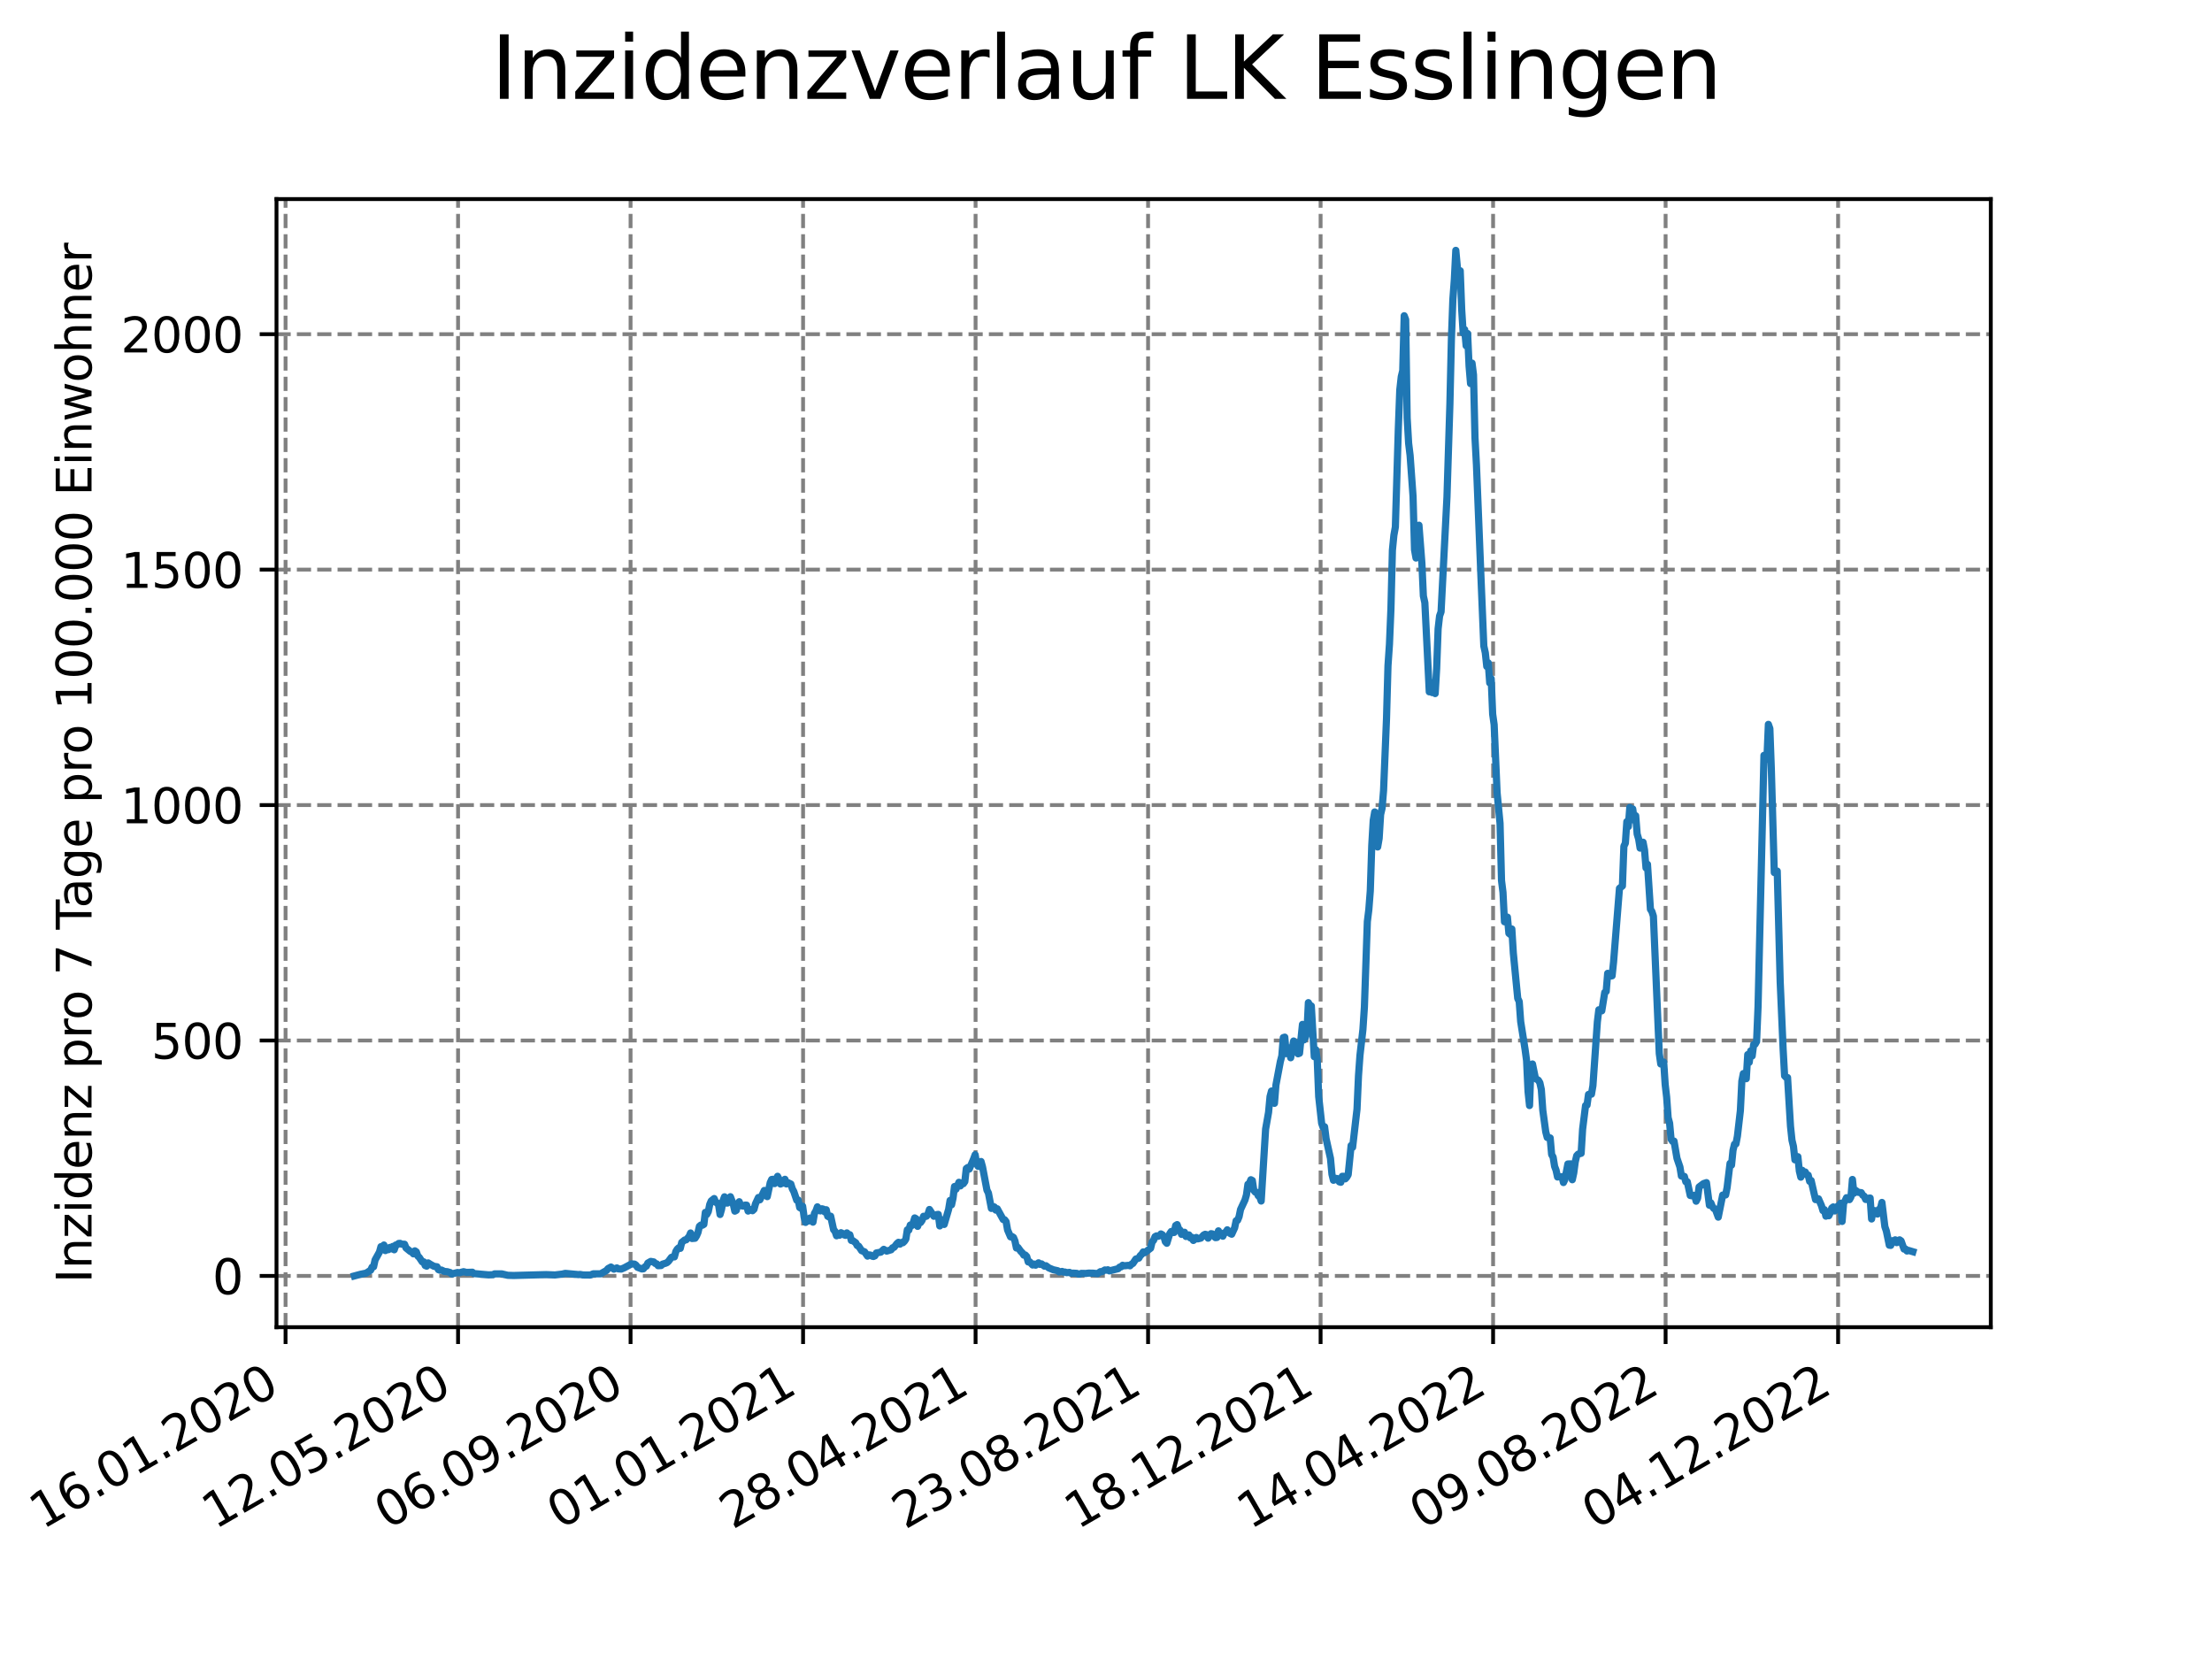 <?xml version="1.0" encoding="utf-8" standalone="no"?>
<!DOCTYPE svg PUBLIC "-//W3C//DTD SVG 1.1//EN"
  "http://www.w3.org/Graphics/SVG/1.1/DTD/svg11.dtd">
<svg xmlns:xlink="http://www.w3.org/1999/xlink" width="460.8pt" height="345.6pt" viewBox="0 0 460.8 345.6" xmlns="http://www.w3.org/2000/svg" version="1.1">
 <defs>
  <style type="text/css">*{stroke-linejoin: round; stroke-linecap: butt}</style>
 </defs>
 <g id="figure_1">
  <g id="patch_1">
   <path d="M 0 345.6 
L 460.8 345.6 
L 460.8 0 
L 0 0 
z
" style="fill: #ffffff"/>
  </g>
  <g id="axes_1">
   <g id="patch_2">
    <path d="M 57.6 276.48 
L 414.72 276.48 
L 414.72 41.472 
L 57.6 41.472 
z
" style="fill: #ffffff"/>
   </g>
   <g id="matplotlib.axis_1">
    <g id="xtick_1">
     <g id="line2d_1">
      <path d="M 59.486 276.48 
L 59.486 41.472 
" clip-path="url(#pcc6b685ae0)" style="fill: none; stroke-dasharray: 2.96,1.28; stroke-dashoffset: 0; stroke: #808080; stroke-width: 0.8"/>
     </g>
     <g id="line2d_2">
      <defs>
       <path id="maf1b9bfc15" d="M 0 0 
L 0 3.5 
" style="stroke: #000000; stroke-width: 0.8"/>
      </defs>
      <g>
       <use xlink:href="#maf1b9bfc15" x="59.486" y="276.48" style="stroke: #000000; stroke-width: 0.8"/>
      </g>
     </g>
     <g id="text_1">
      <!-- 16.01.2020 -->
      <g transform="translate(8.861 318.689) rotate(-30) scale(0.1 -0.1)">
       <defs>
        <path id="DejaVuSans-31" d="M 794 531 
L 1825 531 
L 1825 4091 
L 703 3866 
L 703 4441 
L 1819 4666 
L 2450 4666 
L 2450 531 
L 3481 531 
L 3481 0 
L 794 0 
L 794 531 
z
" transform="scale(0.016)"/>
        <path id="DejaVuSans-36" d="M 2113 2584 
Q 1688 2584 1439 2293 
Q 1191 2003 1191 1497 
Q 1191 994 1439 701 
Q 1688 409 2113 409 
Q 2538 409 2786 701 
Q 3034 994 3034 1497 
Q 3034 2003 2786 2293 
Q 2538 2584 2113 2584 
z
M 3366 4563 
L 3366 3988 
Q 3128 4100 2886 4159 
Q 2644 4219 2406 4219 
Q 1781 4219 1451 3797 
Q 1122 3375 1075 2522 
Q 1259 2794 1537 2939 
Q 1816 3084 2150 3084 
Q 2853 3084 3261 2657 
Q 3669 2231 3669 1497 
Q 3669 778 3244 343 
Q 2819 -91 2113 -91 
Q 1303 -91 875 529 
Q 447 1150 447 2328 
Q 447 3434 972 4092 
Q 1497 4750 2381 4750 
Q 2619 4750 2861 4703 
Q 3103 4656 3366 4563 
z
" transform="scale(0.016)"/>
        <path id="DejaVuSans-2e" d="M 684 794 
L 1344 794 
L 1344 0 
L 684 0 
L 684 794 
z
" transform="scale(0.016)"/>
        <path id="DejaVuSans-30" d="M 2034 4250 
Q 1547 4250 1301 3770 
Q 1056 3291 1056 2328 
Q 1056 1369 1301 889 
Q 1547 409 2034 409 
Q 2525 409 2770 889 
Q 3016 1369 3016 2328 
Q 3016 3291 2770 3770 
Q 2525 4250 2034 4250 
z
M 2034 4750 
Q 2819 4750 3233 4129 
Q 3647 3509 3647 2328 
Q 3647 1150 3233 529 
Q 2819 -91 2034 -91 
Q 1250 -91 836 529 
Q 422 1150 422 2328 
Q 422 3509 836 4129 
Q 1250 4750 2034 4750 
z
" transform="scale(0.016)"/>
        <path id="DejaVuSans-32" d="M 1228 531 
L 3431 531 
L 3431 0 
L 469 0 
L 469 531 
Q 828 903 1448 1529 
Q 2069 2156 2228 2338 
Q 2531 2678 2651 2914 
Q 2772 3150 2772 3378 
Q 2772 3750 2511 3984 
Q 2250 4219 1831 4219 
Q 1534 4219 1204 4116 
Q 875 4013 500 3803 
L 500 4441 
Q 881 4594 1212 4672 
Q 1544 4750 1819 4750 
Q 2544 4750 2975 4387 
Q 3406 4025 3406 3419 
Q 3406 3131 3298 2873 
Q 3191 2616 2906 2266 
Q 2828 2175 2409 1742 
Q 1991 1309 1228 531 
z
" transform="scale(0.016)"/>
       </defs>
       <use xlink:href="#DejaVuSans-31"/>
       <use xlink:href="#DejaVuSans-36" x="63.623"/>
       <use xlink:href="#DejaVuSans-2e" x="127.246"/>
       <use xlink:href="#DejaVuSans-30" x="159.033"/>
       <use xlink:href="#DejaVuSans-31" x="222.656"/>
       <use xlink:href="#DejaVuSans-2e" x="286.279"/>
       <use xlink:href="#DejaVuSans-32" x="318.066"/>
       <use xlink:href="#DejaVuSans-30" x="381.689"/>
       <use xlink:href="#DejaVuSans-32" x="445.312"/>
       <use xlink:href="#DejaVuSans-30" x="508.936"/>
      </g>
     </g>
    </g>
    <g id="xtick_2">
     <g id="line2d_3">
      <path d="M 95.423 276.48 
L 95.423 41.472 
" clip-path="url(#pcc6b685ae0)" style="fill: none; stroke-dasharray: 2.96,1.28; stroke-dashoffset: 0; stroke: #808080; stroke-width: 0.8"/>
     </g>
     <g id="line2d_4">
      <g>
       <use xlink:href="#maf1b9bfc15" x="95.423" y="276.48" style="stroke: #000000; stroke-width: 0.8"/>
      </g>
     </g>
     <g id="text_2">
      <!-- 12.05.2020 -->
      <g transform="translate(44.797 318.689) rotate(-30) scale(0.1 -0.1)">
       <defs>
        <path id="DejaVuSans-35" d="M 691 4666 
L 3169 4666 
L 3169 4134 
L 1269 4134 
L 1269 2991 
Q 1406 3038 1543 3061 
Q 1681 3084 1819 3084 
Q 2600 3084 3056 2656 
Q 3513 2228 3513 1497 
Q 3513 744 3044 326 
Q 2575 -91 1722 -91 
Q 1428 -91 1123 -41 
Q 819 9 494 109 
L 494 744 
Q 775 591 1075 516 
Q 1375 441 1709 441 
Q 2250 441 2565 725 
Q 2881 1009 2881 1497 
Q 2881 1984 2565 2268 
Q 2250 2553 1709 2553 
Q 1456 2553 1204 2497 
Q 953 2441 691 2322 
L 691 4666 
z
" transform="scale(0.016)"/>
       </defs>
       <use xlink:href="#DejaVuSans-31"/>
       <use xlink:href="#DejaVuSans-32" x="63.623"/>
       <use xlink:href="#DejaVuSans-2e" x="127.246"/>
       <use xlink:href="#DejaVuSans-30" x="159.033"/>
       <use xlink:href="#DejaVuSans-35" x="222.656"/>
       <use xlink:href="#DejaVuSans-2e" x="286.279"/>
       <use xlink:href="#DejaVuSans-32" x="318.066"/>
       <use xlink:href="#DejaVuSans-30" x="381.689"/>
       <use xlink:href="#DejaVuSans-32" x="445.312"/>
       <use xlink:href="#DejaVuSans-30" x="508.936"/>
      </g>
     </g>
    </g>
    <g id="xtick_3">
     <g id="line2d_5">
      <path d="M 131.359 276.48 
L 131.359 41.472 
" clip-path="url(#pcc6b685ae0)" style="fill: none; stroke-dasharray: 2.96,1.28; stroke-dashoffset: 0; stroke: #808080; stroke-width: 0.8"/>
     </g>
     <g id="line2d_6">
      <g>
       <use xlink:href="#maf1b9bfc15" x="131.359" y="276.48" style="stroke: #000000; stroke-width: 0.8"/>
      </g>
     </g>
     <g id="text_3">
      <!-- 06.09.2020 -->
      <g transform="translate(80.734 318.689) rotate(-30) scale(0.1 -0.1)">
       <defs>
        <path id="DejaVuSans-39" d="M 703 97 
L 703 672 
Q 941 559 1184 500 
Q 1428 441 1663 441 
Q 2288 441 2617 861 
Q 2947 1281 2994 2138 
Q 2813 1869 2534 1725 
Q 2256 1581 1919 1581 
Q 1219 1581 811 2004 
Q 403 2428 403 3163 
Q 403 3881 828 4315 
Q 1253 4750 1959 4750 
Q 2769 4750 3195 4129 
Q 3622 3509 3622 2328 
Q 3622 1225 3098 567 
Q 2575 -91 1691 -91 
Q 1453 -91 1209 -44 
Q 966 3 703 97 
z
M 1959 2075 
Q 2384 2075 2632 2365 
Q 2881 2656 2881 3163 
Q 2881 3666 2632 3958 
Q 2384 4250 1959 4250 
Q 1534 4250 1286 3958 
Q 1038 3666 1038 3163 
Q 1038 2656 1286 2365 
Q 1534 2075 1959 2075 
z
" transform="scale(0.016)"/>
       </defs>
       <use xlink:href="#DejaVuSans-30"/>
       <use xlink:href="#DejaVuSans-36" x="63.623"/>
       <use xlink:href="#DejaVuSans-2e" x="127.246"/>
       <use xlink:href="#DejaVuSans-30" x="159.033"/>
       <use xlink:href="#DejaVuSans-39" x="222.656"/>
       <use xlink:href="#DejaVuSans-2e" x="286.279"/>
       <use xlink:href="#DejaVuSans-32" x="318.066"/>
       <use xlink:href="#DejaVuSans-30" x="381.689"/>
       <use xlink:href="#DejaVuSans-32" x="445.312"/>
       <use xlink:href="#DejaVuSans-30" x="508.936"/>
      </g>
     </g>
    </g>
    <g id="xtick_4">
     <g id="line2d_7">
      <path d="M 167.295 276.48 
L 167.295 41.472 
" clip-path="url(#pcc6b685ae0)" style="fill: none; stroke-dasharray: 2.96,1.28; stroke-dashoffset: 0; stroke: #808080; stroke-width: 0.8"/>
     </g>
     <g id="line2d_8">
      <g>
       <use xlink:href="#maf1b9bfc15" x="167.295" y="276.48" style="stroke: #000000; stroke-width: 0.8"/>
      </g>
     </g>
     <g id="text_4">
      <!-- 01.01.2021 -->
      <g transform="translate(116.67 318.689) rotate(-30) scale(0.1 -0.1)">
       <use xlink:href="#DejaVuSans-30"/>
       <use xlink:href="#DejaVuSans-31" x="63.623"/>
       <use xlink:href="#DejaVuSans-2e" x="127.246"/>
       <use xlink:href="#DejaVuSans-30" x="159.033"/>
       <use xlink:href="#DejaVuSans-31" x="222.656"/>
       <use xlink:href="#DejaVuSans-2e" x="286.279"/>
       <use xlink:href="#DejaVuSans-32" x="318.066"/>
       <use xlink:href="#DejaVuSans-30" x="381.689"/>
       <use xlink:href="#DejaVuSans-32" x="445.312"/>
       <use xlink:href="#DejaVuSans-31" x="508.936"/>
      </g>
     </g>
    </g>
    <g id="xtick_5">
     <g id="line2d_9">
      <path d="M 203.231 276.48 
L 203.231 41.472 
" clip-path="url(#pcc6b685ae0)" style="fill: none; stroke-dasharray: 2.96,1.28; stroke-dashoffset: 0; stroke: #808080; stroke-width: 0.8"/>
     </g>
     <g id="line2d_10">
      <g>
       <use xlink:href="#maf1b9bfc15" x="203.231" y="276.48" style="stroke: #000000; stroke-width: 0.8"/>
      </g>
     </g>
     <g id="text_5">
      <!-- 28.04.2021 -->
      <g transform="translate(152.606 318.689) rotate(-30) scale(0.1 -0.1)">
       <defs>
        <path id="DejaVuSans-38" d="M 2034 2216 
Q 1584 2216 1326 1975 
Q 1069 1734 1069 1313 
Q 1069 891 1326 650 
Q 1584 409 2034 409 
Q 2484 409 2743 651 
Q 3003 894 3003 1313 
Q 3003 1734 2745 1975 
Q 2488 2216 2034 2216 
z
M 1403 2484 
Q 997 2584 770 2862 
Q 544 3141 544 3541 
Q 544 4100 942 4425 
Q 1341 4750 2034 4750 
Q 2731 4750 3128 4425 
Q 3525 4100 3525 3541 
Q 3525 3141 3298 2862 
Q 3072 2584 2669 2484 
Q 3125 2378 3379 2068 
Q 3634 1759 3634 1313 
Q 3634 634 3220 271 
Q 2806 -91 2034 -91 
Q 1263 -91 848 271 
Q 434 634 434 1313 
Q 434 1759 690 2068 
Q 947 2378 1403 2484 
z
M 1172 3481 
Q 1172 3119 1398 2916 
Q 1625 2713 2034 2713 
Q 2441 2713 2670 2916 
Q 2900 3119 2900 3481 
Q 2900 3844 2670 4047 
Q 2441 4250 2034 4250 
Q 1625 4250 1398 4047 
Q 1172 3844 1172 3481 
z
" transform="scale(0.016)"/>
        <path id="DejaVuSans-34" d="M 2419 4116 
L 825 1625 
L 2419 1625 
L 2419 4116 
z
M 2253 4666 
L 3047 4666 
L 3047 1625 
L 3713 1625 
L 3713 1100 
L 3047 1100 
L 3047 0 
L 2419 0 
L 2419 1100 
L 313 1100 
L 313 1709 
L 2253 4666 
z
" transform="scale(0.016)"/>
       </defs>
       <use xlink:href="#DejaVuSans-32"/>
       <use xlink:href="#DejaVuSans-38" x="63.623"/>
       <use xlink:href="#DejaVuSans-2e" x="127.246"/>
       <use xlink:href="#DejaVuSans-30" x="159.033"/>
       <use xlink:href="#DejaVuSans-34" x="222.656"/>
       <use xlink:href="#DejaVuSans-2e" x="286.279"/>
       <use xlink:href="#DejaVuSans-32" x="318.066"/>
       <use xlink:href="#DejaVuSans-30" x="381.689"/>
       <use xlink:href="#DejaVuSans-32" x="445.312"/>
       <use xlink:href="#DejaVuSans-31" x="508.936"/>
      </g>
     </g>
    </g>
    <g id="xtick_6">
     <g id="line2d_11">
      <path d="M 239.167 276.48 
L 239.167 41.472 
" clip-path="url(#pcc6b685ae0)" style="fill: none; stroke-dasharray: 2.96,1.28; stroke-dashoffset: 0; stroke: #808080; stroke-width: 0.8"/>
     </g>
     <g id="line2d_12">
      <g>
       <use xlink:href="#maf1b9bfc15" x="239.167" y="276.48" style="stroke: #000000; stroke-width: 0.8"/>
      </g>
     </g>
     <g id="text_6">
      <!-- 23.08.2021 -->
      <g transform="translate(188.542 318.689) rotate(-30) scale(0.1 -0.1)">
       <defs>
        <path id="DejaVuSans-33" d="M 2597 2516 
Q 3050 2419 3304 2112 
Q 3559 1806 3559 1356 
Q 3559 666 3084 287 
Q 2609 -91 1734 -91 
Q 1441 -91 1130 -33 
Q 819 25 488 141 
L 488 750 
Q 750 597 1062 519 
Q 1375 441 1716 441 
Q 2309 441 2620 675 
Q 2931 909 2931 1356 
Q 2931 1769 2642 2001 
Q 2353 2234 1838 2234 
L 1294 2234 
L 1294 2753 
L 1863 2753 
Q 2328 2753 2575 2939 
Q 2822 3125 2822 3475 
Q 2822 3834 2567 4026 
Q 2313 4219 1838 4219 
Q 1578 4219 1281 4162 
Q 984 4106 628 3988 
L 628 4550 
Q 988 4650 1302 4700 
Q 1616 4750 1894 4750 
Q 2613 4750 3031 4423 
Q 3450 4097 3450 3541 
Q 3450 3153 3228 2886 
Q 3006 2619 2597 2516 
z
" transform="scale(0.016)"/>
       </defs>
       <use xlink:href="#DejaVuSans-32"/>
       <use xlink:href="#DejaVuSans-33" x="63.623"/>
       <use xlink:href="#DejaVuSans-2e" x="127.246"/>
       <use xlink:href="#DejaVuSans-30" x="159.033"/>
       <use xlink:href="#DejaVuSans-38" x="222.656"/>
       <use xlink:href="#DejaVuSans-2e" x="286.279"/>
       <use xlink:href="#DejaVuSans-32" x="318.066"/>
       <use xlink:href="#DejaVuSans-30" x="381.689"/>
       <use xlink:href="#DejaVuSans-32" x="445.312"/>
       <use xlink:href="#DejaVuSans-31" x="508.936"/>
      </g>
     </g>
    </g>
    <g id="xtick_7">
     <g id="line2d_13">
      <path d="M 275.104 276.48 
L 275.104 41.472 
" clip-path="url(#pcc6b685ae0)" style="fill: none; stroke-dasharray: 2.96,1.28; stroke-dashoffset: 0; stroke: #808080; stroke-width: 0.8"/>
     </g>
     <g id="line2d_14">
      <g>
       <use xlink:href="#maf1b9bfc15" x="275.104" y="276.48" style="stroke: #000000; stroke-width: 0.8"/>
      </g>
     </g>
     <g id="text_7">
      <!-- 18.12.2021 -->
      <g transform="translate(224.478 318.689) rotate(-30) scale(0.1 -0.1)">
       <use xlink:href="#DejaVuSans-31"/>
       <use xlink:href="#DejaVuSans-38" x="63.623"/>
       <use xlink:href="#DejaVuSans-2e" x="127.246"/>
       <use xlink:href="#DejaVuSans-31" x="159.033"/>
       <use xlink:href="#DejaVuSans-32" x="222.656"/>
       <use xlink:href="#DejaVuSans-2e" x="286.279"/>
       <use xlink:href="#DejaVuSans-32" x="318.066"/>
       <use xlink:href="#DejaVuSans-30" x="381.689"/>
       <use xlink:href="#DejaVuSans-32" x="445.312"/>
       <use xlink:href="#DejaVuSans-31" x="508.936"/>
      </g>
     </g>
    </g>
    <g id="xtick_8">
     <g id="line2d_15">
      <path d="M 311.04 276.48 
L 311.04 41.472 
" clip-path="url(#pcc6b685ae0)" style="fill: none; stroke-dasharray: 2.96,1.28; stroke-dashoffset: 0; stroke: #808080; stroke-width: 0.8"/>
     </g>
     <g id="line2d_16">
      <g>
       <use xlink:href="#maf1b9bfc15" x="311.04" y="276.48" style="stroke: #000000; stroke-width: 0.8"/>
      </g>
     </g>
     <g id="text_8">
      <!-- 14.04.2022 -->
      <g transform="translate(260.415 318.689) rotate(-30) scale(0.1 -0.1)">
       <use xlink:href="#DejaVuSans-31"/>
       <use xlink:href="#DejaVuSans-34" x="63.623"/>
       <use xlink:href="#DejaVuSans-2e" x="127.246"/>
       <use xlink:href="#DejaVuSans-30" x="159.033"/>
       <use xlink:href="#DejaVuSans-34" x="222.656"/>
       <use xlink:href="#DejaVuSans-2e" x="286.279"/>
       <use xlink:href="#DejaVuSans-32" x="318.066"/>
       <use xlink:href="#DejaVuSans-30" x="381.689"/>
       <use xlink:href="#DejaVuSans-32" x="445.312"/>
       <use xlink:href="#DejaVuSans-32" x="508.936"/>
      </g>
     </g>
    </g>
    <g id="xtick_9">
     <g id="line2d_17">
      <path d="M 346.976 276.48 
L 346.976 41.472 
" clip-path="url(#pcc6b685ae0)" style="fill: none; stroke-dasharray: 2.96,1.28; stroke-dashoffset: 0; stroke: #808080; stroke-width: 0.8"/>
     </g>
     <g id="line2d_18">
      <g>
       <use xlink:href="#maf1b9bfc15" x="346.976" y="276.48" style="stroke: #000000; stroke-width: 0.8"/>
      </g>
     </g>
     <g id="text_9">
      <!-- 09.08.2022 -->
      <g transform="translate(296.351 318.689) rotate(-30) scale(0.1 -0.1)">
       <use xlink:href="#DejaVuSans-30"/>
       <use xlink:href="#DejaVuSans-39" x="63.623"/>
       <use xlink:href="#DejaVuSans-2e" x="127.246"/>
       <use xlink:href="#DejaVuSans-30" x="159.033"/>
       <use xlink:href="#DejaVuSans-38" x="222.656"/>
       <use xlink:href="#DejaVuSans-2e" x="286.279"/>
       <use xlink:href="#DejaVuSans-32" x="318.066"/>
       <use xlink:href="#DejaVuSans-30" x="381.689"/>
       <use xlink:href="#DejaVuSans-32" x="445.312"/>
       <use xlink:href="#DejaVuSans-32" x="508.936"/>
      </g>
     </g>
    </g>
    <g id="xtick_10">
     <g id="line2d_19">
      <path d="M 382.912 276.48 
L 382.912 41.472 
" clip-path="url(#pcc6b685ae0)" style="fill: none; stroke-dasharray: 2.96,1.28; stroke-dashoffset: 0; stroke: #808080; stroke-width: 0.8"/>
     </g>
     <g id="line2d_20">
      <g>
       <use xlink:href="#maf1b9bfc15" x="382.912" y="276.48" style="stroke: #000000; stroke-width: 0.8"/>
      </g>
     </g>
     <g id="text_10">
      <!-- 04.12.2022 -->
      <g transform="translate(332.287 318.689) rotate(-30) scale(0.1 -0.1)">
       <use xlink:href="#DejaVuSans-30"/>
       <use xlink:href="#DejaVuSans-34" x="63.623"/>
       <use xlink:href="#DejaVuSans-2e" x="127.246"/>
       <use xlink:href="#DejaVuSans-31" x="159.033"/>
       <use xlink:href="#DejaVuSans-32" x="222.656"/>
       <use xlink:href="#DejaVuSans-2e" x="286.279"/>
       <use xlink:href="#DejaVuSans-32" x="318.066"/>
       <use xlink:href="#DejaVuSans-30" x="381.689"/>
       <use xlink:href="#DejaVuSans-32" x="445.312"/>
       <use xlink:href="#DejaVuSans-32" x="508.936"/>
      </g>
     </g>
    </g>
   </g>
   <g id="matplotlib.axis_2">
    <g id="ytick_1">
     <g id="line2d_21">
      <path d="M 57.6 265.798 
L 414.72 265.798 
" clip-path="url(#pcc6b685ae0)" style="fill: none; stroke-dasharray: 2.96,1.28; stroke-dashoffset: 0; stroke: #808080; stroke-width: 0.8"/>
     </g>
     <g id="line2d_22">
      <defs>
       <path id="m01649b6d52" d="M 0 0 
L -3.5 0 
" style="stroke: #000000; stroke-width: 0.8"/>
      </defs>
      <g>
       <use xlink:href="#m01649b6d52" x="57.6" y="265.798" style="stroke: #000000; stroke-width: 0.8"/>
      </g>
     </g>
     <g id="text_11">
      <!-- 0 -->
      <g transform="translate(44.237 269.597) scale(0.1 -0.1)">
       <use xlink:href="#DejaVuSans-30"/>
      </g>
     </g>
    </g>
    <g id="ytick_2">
     <g id="line2d_23">
      <path d="M 57.6 216.753 
L 414.72 216.753 
" clip-path="url(#pcc6b685ae0)" style="fill: none; stroke-dasharray: 2.96,1.28; stroke-dashoffset: 0; stroke: #808080; stroke-width: 0.8"/>
     </g>
     <g id="line2d_24">
      <g>
       <use xlink:href="#m01649b6d52" x="57.6" y="216.753" style="stroke: #000000; stroke-width: 0.8"/>
      </g>
     </g>
     <g id="text_12">
      <!-- 500 -->
      <g transform="translate(31.512 220.552) scale(0.1 -0.1)">
       <use xlink:href="#DejaVuSans-35"/>
       <use xlink:href="#DejaVuSans-30" x="63.623"/>
       <use xlink:href="#DejaVuSans-30" x="127.246"/>
      </g>
     </g>
    </g>
    <g id="ytick_3">
     <g id="line2d_25">
      <path d="M 57.6 167.708 
L 414.72 167.708 
" clip-path="url(#pcc6b685ae0)" style="fill: none; stroke-dasharray: 2.96,1.28; stroke-dashoffset: 0; stroke: #808080; stroke-width: 0.8"/>
     </g>
     <g id="line2d_26">
      <g>
       <use xlink:href="#m01649b6d52" x="57.6" y="167.708" style="stroke: #000000; stroke-width: 0.8"/>
      </g>
     </g>
     <g id="text_13">
      <!-- 1000 -->
      <g transform="translate(25.15 171.507) scale(0.1 -0.1)">
       <use xlink:href="#DejaVuSans-31"/>
       <use xlink:href="#DejaVuSans-30" x="63.623"/>
       <use xlink:href="#DejaVuSans-30" x="127.246"/>
       <use xlink:href="#DejaVuSans-30" x="190.869"/>
      </g>
     </g>
    </g>
    <g id="ytick_4">
     <g id="line2d_27">
      <path d="M 57.6 118.663 
L 414.72 118.663 
" clip-path="url(#pcc6b685ae0)" style="fill: none; stroke-dasharray: 2.96,1.28; stroke-dashoffset: 0; stroke: #808080; stroke-width: 0.8"/>
     </g>
     <g id="line2d_28">
      <g>
       <use xlink:href="#m01649b6d52" x="57.6" y="118.663" style="stroke: #000000; stroke-width: 0.8"/>
      </g>
     </g>
     <g id="text_14">
      <!-- 1500 -->
      <g transform="translate(25.15 122.462) scale(0.1 -0.1)">
       <use xlink:href="#DejaVuSans-31"/>
       <use xlink:href="#DejaVuSans-35" x="63.623"/>
       <use xlink:href="#DejaVuSans-30" x="127.246"/>
       <use xlink:href="#DejaVuSans-30" x="190.869"/>
      </g>
     </g>
    </g>
    <g id="ytick_5">
     <g id="line2d_29">
      <path d="M 57.6 69.617 
L 414.72 69.617 
" clip-path="url(#pcc6b685ae0)" style="fill: none; stroke-dasharray: 2.96,1.28; stroke-dashoffset: 0; stroke: #808080; stroke-width: 0.8"/>
     </g>
     <g id="line2d_30">
      <g>
       <use xlink:href="#m01649b6d52" x="57.6" y="69.617" style="stroke: #000000; stroke-width: 0.8"/>
      </g>
     </g>
     <g id="text_15">
      <!-- 2000 -->
      <g transform="translate(25.15 73.417) scale(0.1 -0.1)">
       <use xlink:href="#DejaVuSans-32"/>
       <use xlink:href="#DejaVuSans-30" x="63.623"/>
       <use xlink:href="#DejaVuSans-30" x="127.246"/>
       <use xlink:href="#DejaVuSans-30" x="190.869"/>
      </g>
     </g>
    </g>
    <g id="text_16">
     <!-- Inzidenz pro 7 Tage pro 100.000 Einwohner -->
     <g transform="translate(19.07 267.301) rotate(-90) scale(0.1 -0.1)">
      <defs>
       <path id="DejaVuSans-49" d="M 628 4666 
L 1259 4666 
L 1259 0 
L 628 0 
L 628 4666 
z
" transform="scale(0.016)"/>
       <path id="DejaVuSans-6e" d="M 3513 2113 
L 3513 0 
L 2938 0 
L 2938 2094 
Q 2938 2591 2744 2837 
Q 2550 3084 2163 3084 
Q 1697 3084 1428 2787 
Q 1159 2491 1159 1978 
L 1159 0 
L 581 0 
L 581 3500 
L 1159 3500 
L 1159 2956 
Q 1366 3272 1645 3428 
Q 1925 3584 2291 3584 
Q 2894 3584 3203 3211 
Q 3513 2838 3513 2113 
z
" transform="scale(0.016)"/>
       <path id="DejaVuSans-7a" d="M 353 3500 
L 3084 3500 
L 3084 2975 
L 922 459 
L 3084 459 
L 3084 0 
L 275 0 
L 275 525 
L 2438 3041 
L 353 3041 
L 353 3500 
z
" transform="scale(0.016)"/>
       <path id="DejaVuSans-69" d="M 603 3500 
L 1178 3500 
L 1178 0 
L 603 0 
L 603 3500 
z
M 603 4863 
L 1178 4863 
L 1178 4134 
L 603 4134 
L 603 4863 
z
" transform="scale(0.016)"/>
       <path id="DejaVuSans-64" d="M 2906 2969 
L 2906 4863 
L 3481 4863 
L 3481 0 
L 2906 0 
L 2906 525 
Q 2725 213 2448 61 
Q 2172 -91 1784 -91 
Q 1150 -91 751 415 
Q 353 922 353 1747 
Q 353 2572 751 3078 
Q 1150 3584 1784 3584 
Q 2172 3584 2448 3432 
Q 2725 3281 2906 2969 
z
M 947 1747 
Q 947 1113 1208 752 
Q 1469 391 1925 391 
Q 2381 391 2643 752 
Q 2906 1113 2906 1747 
Q 2906 2381 2643 2742 
Q 2381 3103 1925 3103 
Q 1469 3103 1208 2742 
Q 947 2381 947 1747 
z
" transform="scale(0.016)"/>
       <path id="DejaVuSans-65" d="M 3597 1894 
L 3597 1613 
L 953 1613 
Q 991 1019 1311 708 
Q 1631 397 2203 397 
Q 2534 397 2845 478 
Q 3156 559 3463 722 
L 3463 178 
Q 3153 47 2828 -22 
Q 2503 -91 2169 -91 
Q 1331 -91 842 396 
Q 353 884 353 1716 
Q 353 2575 817 3079 
Q 1281 3584 2069 3584 
Q 2775 3584 3186 3129 
Q 3597 2675 3597 1894 
z
M 3022 2063 
Q 3016 2534 2758 2815 
Q 2500 3097 2075 3097 
Q 1594 3097 1305 2825 
Q 1016 2553 972 2059 
L 3022 2063 
z
" transform="scale(0.016)"/>
       <path id="DejaVuSans-20" transform="scale(0.016)"/>
       <path id="DejaVuSans-70" d="M 1159 525 
L 1159 -1331 
L 581 -1331 
L 581 3500 
L 1159 3500 
L 1159 2969 
Q 1341 3281 1617 3432 
Q 1894 3584 2278 3584 
Q 2916 3584 3314 3078 
Q 3713 2572 3713 1747 
Q 3713 922 3314 415 
Q 2916 -91 2278 -91 
Q 1894 -91 1617 61 
Q 1341 213 1159 525 
z
M 3116 1747 
Q 3116 2381 2855 2742 
Q 2594 3103 2138 3103 
Q 1681 3103 1420 2742 
Q 1159 2381 1159 1747 
Q 1159 1113 1420 752 
Q 1681 391 2138 391 
Q 2594 391 2855 752 
Q 3116 1113 3116 1747 
z
" transform="scale(0.016)"/>
       <path id="DejaVuSans-72" d="M 2631 2963 
Q 2534 3019 2420 3045 
Q 2306 3072 2169 3072 
Q 1681 3072 1420 2755 
Q 1159 2438 1159 1844 
L 1159 0 
L 581 0 
L 581 3500 
L 1159 3500 
L 1159 2956 
Q 1341 3275 1631 3429 
Q 1922 3584 2338 3584 
Q 2397 3584 2469 3576 
Q 2541 3569 2628 3553 
L 2631 2963 
z
" transform="scale(0.016)"/>
       <path id="DejaVuSans-6f" d="M 1959 3097 
Q 1497 3097 1228 2736 
Q 959 2375 959 1747 
Q 959 1119 1226 758 
Q 1494 397 1959 397 
Q 2419 397 2687 759 
Q 2956 1122 2956 1747 
Q 2956 2369 2687 2733 
Q 2419 3097 1959 3097 
z
M 1959 3584 
Q 2709 3584 3137 3096 
Q 3566 2609 3566 1747 
Q 3566 888 3137 398 
Q 2709 -91 1959 -91 
Q 1206 -91 779 398 
Q 353 888 353 1747 
Q 353 2609 779 3096 
Q 1206 3584 1959 3584 
z
" transform="scale(0.016)"/>
       <path id="DejaVuSans-37" d="M 525 4666 
L 3525 4666 
L 3525 4397 
L 1831 0 
L 1172 0 
L 2766 4134 
L 525 4134 
L 525 4666 
z
" transform="scale(0.016)"/>
       <path id="DejaVuSans-54" d="M -19 4666 
L 3928 4666 
L 3928 4134 
L 2272 4134 
L 2272 0 
L 1638 0 
L 1638 4134 
L -19 4134 
L -19 4666 
z
" transform="scale(0.016)"/>
       <path id="DejaVuSans-61" d="M 2194 1759 
Q 1497 1759 1228 1600 
Q 959 1441 959 1056 
Q 959 750 1161 570 
Q 1363 391 1709 391 
Q 2188 391 2477 730 
Q 2766 1069 2766 1631 
L 2766 1759 
L 2194 1759 
z
M 3341 1997 
L 3341 0 
L 2766 0 
L 2766 531 
Q 2569 213 2275 61 
Q 1981 -91 1556 -91 
Q 1019 -91 701 211 
Q 384 513 384 1019 
Q 384 1609 779 1909 
Q 1175 2209 1959 2209 
L 2766 2209 
L 2766 2266 
Q 2766 2663 2505 2880 
Q 2244 3097 1772 3097 
Q 1472 3097 1187 3025 
Q 903 2953 641 2809 
L 641 3341 
Q 956 3463 1253 3523 
Q 1550 3584 1831 3584 
Q 2591 3584 2966 3190 
Q 3341 2797 3341 1997 
z
" transform="scale(0.016)"/>
       <path id="DejaVuSans-67" d="M 2906 1791 
Q 2906 2416 2648 2759 
Q 2391 3103 1925 3103 
Q 1463 3103 1205 2759 
Q 947 2416 947 1791 
Q 947 1169 1205 825 
Q 1463 481 1925 481 
Q 2391 481 2648 825 
Q 2906 1169 2906 1791 
z
M 3481 434 
Q 3481 -459 3084 -895 
Q 2688 -1331 1869 -1331 
Q 1566 -1331 1297 -1286 
Q 1028 -1241 775 -1147 
L 775 -588 
Q 1028 -725 1275 -790 
Q 1522 -856 1778 -856 
Q 2344 -856 2625 -561 
Q 2906 -266 2906 331 
L 2906 616 
Q 2728 306 2450 153 
Q 2172 0 1784 0 
Q 1141 0 747 490 
Q 353 981 353 1791 
Q 353 2603 747 3093 
Q 1141 3584 1784 3584 
Q 2172 3584 2450 3431 
Q 2728 3278 2906 2969 
L 2906 3500 
L 3481 3500 
L 3481 434 
z
" transform="scale(0.016)"/>
       <path id="DejaVuSans-45" d="M 628 4666 
L 3578 4666 
L 3578 4134 
L 1259 4134 
L 1259 2753 
L 3481 2753 
L 3481 2222 
L 1259 2222 
L 1259 531 
L 3634 531 
L 3634 0 
L 628 0 
L 628 4666 
z
" transform="scale(0.016)"/>
       <path id="DejaVuSans-77" d="M 269 3500 
L 844 3500 
L 1563 769 
L 2278 3500 
L 2956 3500 
L 3675 769 
L 4391 3500 
L 4966 3500 
L 4050 0 
L 3372 0 
L 2619 2869 
L 1863 0 
L 1184 0 
L 269 3500 
z
" transform="scale(0.016)"/>
       <path id="DejaVuSans-68" d="M 3513 2113 
L 3513 0 
L 2938 0 
L 2938 2094 
Q 2938 2591 2744 2837 
Q 2550 3084 2163 3084 
Q 1697 3084 1428 2787 
Q 1159 2491 1159 1978 
L 1159 0 
L 581 0 
L 581 4863 
L 1159 4863 
L 1159 2956 
Q 1366 3272 1645 3428 
Q 1925 3584 2291 3584 
Q 2894 3584 3203 3211 
Q 3513 2838 3513 2113 
z
" transform="scale(0.016)"/>
      </defs>
      <use xlink:href="#DejaVuSans-49"/>
      <use xlink:href="#DejaVuSans-6e" x="29.492"/>
      <use xlink:href="#DejaVuSans-7a" x="92.871"/>
      <use xlink:href="#DejaVuSans-69" x="145.361"/>
      <use xlink:href="#DejaVuSans-64" x="173.145"/>
      <use xlink:href="#DejaVuSans-65" x="236.621"/>
      <use xlink:href="#DejaVuSans-6e" x="298.145"/>
      <use xlink:href="#DejaVuSans-7a" x="361.523"/>
      <use xlink:href="#DejaVuSans-20" x="414.014"/>
      <use xlink:href="#DejaVuSans-70" x="445.801"/>
      <use xlink:href="#DejaVuSans-72" x="509.277"/>
      <use xlink:href="#DejaVuSans-6f" x="548.141"/>
      <use xlink:href="#DejaVuSans-20" x="609.322"/>
      <use xlink:href="#DejaVuSans-37" x="641.109"/>
      <use xlink:href="#DejaVuSans-20" x="704.732"/>
      <use xlink:href="#DejaVuSans-54" x="736.52"/>
      <use xlink:href="#DejaVuSans-61" x="781.104"/>
      <use xlink:href="#DejaVuSans-67" x="842.383"/>
      <use xlink:href="#DejaVuSans-65" x="905.859"/>
      <use xlink:href="#DejaVuSans-20" x="967.383"/>
      <use xlink:href="#DejaVuSans-70" x="999.17"/>
      <use xlink:href="#DejaVuSans-72" x="1062.646"/>
      <use xlink:href="#DejaVuSans-6f" x="1101.51"/>
      <use xlink:href="#DejaVuSans-20" x="1162.691"/>
      <use xlink:href="#DejaVuSans-31" x="1194.479"/>
      <use xlink:href="#DejaVuSans-30" x="1258.102"/>
      <use xlink:href="#DejaVuSans-30" x="1321.725"/>
      <use xlink:href="#DejaVuSans-2e" x="1385.348"/>
      <use xlink:href="#DejaVuSans-30" x="1417.135"/>
      <use xlink:href="#DejaVuSans-30" x="1480.758"/>
      <use xlink:href="#DejaVuSans-30" x="1544.381"/>
      <use xlink:href="#DejaVuSans-20" x="1608.004"/>
      <use xlink:href="#DejaVuSans-45" x="1639.791"/>
      <use xlink:href="#DejaVuSans-69" x="1702.975"/>
      <use xlink:href="#DejaVuSans-6e" x="1730.758"/>
      <use xlink:href="#DejaVuSans-77" x="1794.137"/>
      <use xlink:href="#DejaVuSans-6f" x="1875.924"/>
      <use xlink:href="#DejaVuSans-68" x="1937.105"/>
      <use xlink:href="#DejaVuSans-6e" x="2000.484"/>
      <use xlink:href="#DejaVuSans-65" x="2063.863"/>
      <use xlink:href="#DejaVuSans-72" x="2125.387"/>
     </g>
    </g>
   </g>
   <g id="line2d_31">
    <path d="M 73.833 265.798 
L 75.061 265.468 
L 76.29 265.211 
L 77.211 264.606 
L 77.518 263.964 
L 77.826 263.891 
L 78.133 262.479 
L 79.054 260.811 
L 79.361 259.693 
L 79.669 260.188 
L 79.976 259.363 
L 80.283 260.518 
L 80.59 260.169 
L 80.897 260.334 
L 81.204 259.858 
L 81.511 260.169 
L 81.819 259.656 
L 82.126 260.353 
L 82.433 259.363 
L 82.74 259.308 
L 83.047 259.033 
L 83.354 259.014 
L 83.661 259.179 
L 84.276 259.198 
L 84.583 259.968 
L 85.504 260.719 
L 85.811 260.811 
L 86.119 261.196 
L 86.426 260.573 
L 86.733 260.793 
L 87.04 261.654 
L 87.347 261.948 
L 87.961 262.864 
L 88.269 262.864 
L 88.576 263.634 
L 88.883 263.763 
L 89.19 263.084 
L 89.804 263.469 
L 90.419 263.799 
L 91.033 263.891 
L 91.34 264.496 
L 91.647 264.606 
L 91.954 264.569 
L 92.569 264.863 
L 93.183 264.918 
L 93.797 265.101 
L 94.104 265.394 
L 95.026 265.156 
L 95.333 265.083 
L 95.64 265.156 
L 96.562 264.918 
L 97.176 265.064 
L 98.404 265.028 
L 98.712 265.303 
L 101.783 265.578 
L 102.705 265.541 
L 103.012 265.376 
L 104.547 265.376 
L 105.776 265.669 
L 107.005 265.706 
L 110.998 265.596 
L 113.762 265.523 
L 115.605 265.596 
L 116.219 265.523 
L 117.14 265.413 
L 117.755 265.266 
L 120.519 265.523 
L 120.826 265.486 
L 121.441 265.596 
L 122.976 265.614 
L 123.591 265.358 
L 125.126 265.358 
L 126.355 264.661 
L 126.662 264.276 
L 127.276 263.946 
L 127.891 264.386 
L 128.505 264.129 
L 128.812 264.331 
L 129.426 264.368 
L 130.041 264.111 
L 131.576 263.286 
L 132.191 263.341 
L 132.498 263.561 
L 132.805 264.001 
L 133.726 264.349 
L 134.034 264.313 
L 134.341 263.909 
L 134.648 263.763 
L 134.955 263.121 
L 135.569 262.773 
L 136.184 262.883 
L 136.491 263.194 
L 136.798 263.286 
L 137.105 263.671 
L 137.719 263.634 
L 138.026 263.341 
L 138.641 263.158 
L 138.948 263.029 
L 139.255 262.754 
L 139.869 261.929 
L 140.177 261.819 
L 140.484 261.838 
L 140.791 260.701 
L 141.098 260.206 
L 141.405 259.931 
L 141.712 260.059 
L 142.019 258.813 
L 142.634 258.318 
L 142.941 258.281 
L 143.555 257.584 
L 143.862 256.851 
L 144.169 258.006 
L 144.784 257.951 
L 145.091 257.474 
L 145.398 256.759 
L 145.705 255.458 
L 146.012 255.201 
L 146.319 255.238 
L 146.627 255.054 
L 146.934 252.561 
L 147.241 252.982 
L 147.548 252.396 
L 147.855 250.892 
L 148.162 250.177 
L 148.777 249.682 
L 149.084 250.452 
L 149.391 250.581 
L 149.698 251.021 
L 150.005 253.001 
L 150.312 251.919 
L 150.62 250.122 
L 150.927 249.316 
L 151.234 250.617 
L 151.541 250.617 
L 151.848 250.196 
L 152.155 249.297 
L 152.77 250.911 
L 153.077 252.304 
L 153.384 252.139 
L 153.691 250.764 
L 153.998 250.342 
L 154.305 251.167 
L 154.92 251.259 
L 155.227 251.039 
L 155.534 251.057 
L 155.841 252.286 
L 156.455 251.974 
L 156.762 252.212 
L 157.07 251.919 
L 157.377 250.782 
L 157.991 249.462 
L 158.298 249.939 
L 159.22 247.996 
L 159.527 248.509 
L 159.834 249.279 
L 160.448 246.382 
L 160.755 245.704 
L 161.063 245.667 
L 161.37 246.566 
L 161.984 245.044 
L 162.291 245.649 
L 162.598 246.657 
L 162.905 246.492 
L 163.213 246.456 
L 163.52 245.667 
L 163.827 246.639 
L 164.134 246.364 
L 164.748 246.657 
L 165.055 247.647 
L 165.363 248.216 
L 165.977 250.031 
L 166.284 249.994 
L 166.591 251.552 
L 166.898 251.736 
L 167.205 251.277 
L 167.513 253.551 
L 167.82 254.651 
L 168.127 254.284 
L 168.434 254.358 
L 168.741 253.734 
L 169.355 254.596 
L 169.663 252.762 
L 169.97 252.267 
L 170.277 251.406 
L 170.891 252.249 
L 171.198 251.809 
L 171.506 251.882 
L 171.813 252.469 
L 172.12 252.011 
L 172.427 253.368 
L 172.734 253.533 
L 173.041 253.349 
L 173.656 256.173 
L 173.963 256.521 
L 174.27 257.438 
L 174.577 257.089 
L 174.884 257.328 
L 175.191 256.796 
L 175.498 256.943 
L 175.806 257.236 
L 176.113 257.346 
L 176.42 256.833 
L 176.727 257.218 
L 177.034 257.218 
L 177.341 258.409 
L 177.648 258.446 
L 178.263 258.886 
L 178.57 259.473 
L 178.877 259.601 
L 179.491 260.536 
L 180.106 260.774 
L 180.72 261.673 
L 181.027 261.416 
L 181.334 261.453 
L 181.641 261.673 
L 181.949 261.746 
L 182.256 261.618 
L 182.563 261.013 
L 183.177 260.903 
L 183.484 260.848 
L 184.099 260.261 
L 184.713 260.628 
L 185.634 260.353 
L 185.941 259.931 
L 186.249 259.839 
L 186.863 259.051 
L 187.17 258.794 
L 187.477 259.179 
L 187.784 258.831 
L 188.091 258.886 
L 188.399 258.593 
L 188.706 258.134 
L 189.013 256.191 
L 189.32 256.264 
L 189.627 255.201 
L 189.934 255.311 
L 190.242 254.706 
L 190.549 253.716 
L 190.856 253.899 
L 191.163 255.476 
L 191.47 254.578 
L 191.777 254.669 
L 192.084 254.229 
L 192.392 253.368 
L 192.699 253.441 
L 193.006 253.349 
L 193.313 252.909 
L 193.62 251.956 
L 194.542 253.368 
L 195.156 253.019 
L 195.463 252.982 
L 195.77 255.384 
L 196.077 254.064 
L 196.384 254.229 
L 196.692 255.073 
L 197.613 251.937 
L 197.92 250.067 
L 198.227 250.984 
L 198.534 249.591 
L 198.842 247.171 
L 199.149 247.739 
L 199.763 246.291 
L 200.07 247.042 
L 200.377 246.419 
L 200.685 246.584 
L 200.992 246.144 
L 201.299 243.431 
L 201.606 243.211 
L 201.913 243.541 
L 202.835 241.396 
L 203.142 240.552 
L 203.449 242.459 
L 203.756 242.972 
L 204.063 242.991 
L 204.37 241.964 
L 204.677 243.082 
L 205.599 247.922 
L 205.906 248.527 
L 206.52 251.736 
L 206.827 251.332 
L 207.135 251.424 
L 207.442 252.084 
L 207.749 251.809 
L 208.363 252.927 
L 208.977 254.046 
L 209.285 254.101 
L 209.592 254.504 
L 209.899 256.228 
L 210.513 257.658 
L 210.82 257.584 
L 211.128 257.786 
L 211.435 258.519 
L 211.742 259.986 
L 212.049 259.858 
L 212.663 260.701 
L 212.97 260.994 
L 213.278 261.471 
L 213.585 261.434 
L 213.892 261.764 
L 214.199 262.883 
L 214.506 262.864 
L 215.12 263.524 
L 215.428 263.323 
L 215.735 263.561 
L 216.349 263.066 
L 216.656 263.396 
L 216.963 263.286 
L 217.578 263.763 
L 217.885 263.671 
L 218.499 264.129 
L 219.42 264.514 
L 220.342 264.716 
L 220.649 264.973 
L 221.263 264.863 
L 221.571 265.009 
L 221.878 264.991 
L 222.185 265.119 
L 222.799 265.064 
L 223.106 265.229 
L 223.721 265.229 
L 224.335 265.266 
L 224.642 265.413 
L 224.949 265.413 
L 225.256 265.266 
L 226.178 265.284 
L 226.792 265.211 
L 227.713 265.229 
L 228.635 265.321 
L 229.249 264.899 
L 229.556 264.918 
L 230.171 264.551 
L 230.478 264.606 
L 230.785 264.514 
L 231.092 264.753 
L 232.935 264.294 
L 233.242 263.964 
L 233.549 263.909 
L 233.856 263.579 
L 234.164 263.689 
L 235.085 263.598 
L 235.392 263.689 
L 235.699 263.359 
L 236.006 263.194 
L 236.621 262.278 
L 237.235 262.094 
L 237.542 261.563 
L 237.849 261.288 
L 238.156 260.793 
L 238.464 260.958 
L 239.692 260.023 
L 239.999 258.739 
L 240.306 258.391 
L 240.614 257.621 
L 240.921 257.456 
L 241.228 257.548 
L 241.535 257.438 
L 241.842 257.053 
L 242.149 257.218 
L 242.457 257.566 
L 242.764 258.666 
L 243.071 258.996 
L 243.685 256.979 
L 243.992 256.539 
L 244.299 256.759 
L 244.607 256.741 
L 244.914 255.293 
L 245.221 255.109 
L 245.528 256.008 
L 245.835 256.264 
L 246.142 257.144 
L 246.757 256.704 
L 247.064 257.584 
L 247.371 257.309 
L 247.678 257.254 
L 247.985 257.896 
L 248.292 257.749 
L 248.599 258.409 
L 248.907 258.171 
L 249.214 257.786 
L 249.521 258.079 
L 250.135 257.933 
L 250.749 257.273 
L 251.057 257.126 
L 251.364 257.199 
L 251.671 257.933 
L 251.978 257.328 
L 252.285 256.998 
L 252.592 257.053 
L 252.9 257.548 
L 253.207 257.823 
L 253.514 257.786 
L 253.821 256.411 
L 254.128 257.108 
L 254.435 257.126 
L 254.742 257.529 
L 255.05 256.814 
L 255.357 256.759 
L 255.664 256.191 
L 256.278 256.961 
L 256.585 257.108 
L 257.2 255.769 
L 257.507 254.303 
L 257.814 254.211 
L 258.121 253.459 
L 258.428 251.956 
L 259.35 249.976 
L 259.657 248.931 
L 259.964 246.712 
L 260.271 246.511 
L 260.578 245.759 
L 260.885 245.924 
L 261.192 247.977 
L 261.5 248.344 
L 261.807 248.381 
L 262.114 249.096 
L 262.421 249.316 
L 262.728 250.196 
L 263.65 235.199 
L 264.264 231.734 
L 264.571 228.434 
L 264.878 227.279 
L 265.185 229.24 
L 265.493 229.845 
L 265.8 226.032 
L 266.721 221.137 
L 267.028 219.963 
L 267.335 216.15 
L 267.643 216.058 
L 267.95 219.487 
L 268.257 218.735 
L 268.564 218.295 
L 268.871 220.348 
L 269.485 216.865 
L 269.793 218.808 
L 270.1 218.038 
L 270.407 219.523 
L 270.714 219.413 
L 271.328 213.4 
L 271.635 216.627 
L 271.943 216.077 
L 272.25 215.215 
L 272.557 208.871 
L 272.864 209.44 
L 273.171 209.55 
L 273.786 220.128 
L 274.093 218.662 
L 274.4 220.715 
L 274.707 228.434 
L 275.321 233.989 
L 275.628 234.887 
L 275.936 234.722 
L 276.243 237.179 
L 277.164 241.322 
L 277.471 244.622 
L 277.778 245.869 
L 278.086 245.759 
L 278.393 245.484 
L 278.7 245.557 
L 279.007 246.199 
L 279.314 246.291 
L 279.621 245.044 
L 279.928 245.044 
L 280.236 245.576 
L 280.543 245.246 
L 280.85 244.714 
L 281.464 238.627 
L 281.771 239.012 
L 282.693 231.037 
L 283 224.088 
L 283.307 219.835 
L 283.921 214.463 
L 284.229 209.788 
L 284.843 191.986 
L 285.15 189.511 
L 285.457 185.569 
L 285.764 176.127 
L 286.071 170.884 
L 286.379 169.142 
L 286.686 170.132 
L 286.993 176.439 
L 287.3 174.661 
L 287.607 169.674 
L 287.914 168.372 
L 288.221 164.687 
L 288.836 149.69 
L 289.143 138.69 
L 289.45 134.198 
L 289.757 126.846 
L 290.064 114.617 
L 290.371 111.501 
L 290.679 109.796 
L 291.293 89.427 
L 291.6 81.232 
L 291.907 78.482 
L 292.214 77.216 
L 292.522 65.776 
L 292.829 66.583 
L 293.136 87.043 
L 293.443 92.342 
L 293.75 94.872 
L 294.364 103.415 
L 294.672 114.544 
L 294.979 116.249 
L 295.286 111.446 
L 295.593 109.411 
L 296.207 117.349 
L 296.514 124.151 
L 296.822 125.563 
L 297.436 137.901 
L 297.743 144.116 
L 298.05 144.098 
L 298.357 144.281 
L 298.664 142.173 
L 298.972 144.483 
L 299.279 139.295 
L 299.586 130.989 
L 299.893 128.313 
L 300.2 127.451 
L 301.429 103.58 
L 302.043 84.11 
L 302.35 70.8 
L 302.657 62.403 
L 302.965 58.241 
L 303.272 52.154 
L 303.886 58.846 
L 304.193 56.408 
L 304.5 64.529 
L 304.807 69.37 
L 305.115 68.655 
L 305.422 72.028 
L 305.729 69.48 
L 306.036 76.281 
L 306.343 79.912 
L 306.65 75.64 
L 306.957 78.078 
L 307.265 91.15 
L 307.572 96.834 
L 308.493 119.751 
L 309.107 134.583 
L 309.415 135.976 
L 309.722 138.836 
L 310.029 138.085 
L 310.336 142.265 
L 310.643 141.385 
L 310.95 148.773 
L 311.257 150.955 
L 311.872 165.145 
L 312.486 171.507 
L 312.793 183.424 
L 313.1 185.899 
L 313.408 192.023 
L 313.715 191.821 
L 314.022 191.051 
L 314.329 194.424 
L 314.636 194.681 
L 314.943 193.526 
L 315.25 198.494 
L 316.172 207.991 
L 316.479 208.633 
L 316.786 212.813 
L 317.708 218.662 
L 318.015 220.935 
L 318.322 227.389 
L 318.629 230.304 
L 318.936 221.797 
L 319.243 221.65 
L 319.858 224.657 
L 320.472 225.042 
L 320.779 225.555 
L 321.086 226.967 
L 321.393 231.294 
L 322.008 235.785 
L 322.315 236.959 
L 322.929 237.05 
L 323.236 240.516 
L 323.543 241.047 
L 323.851 242.972 
L 324.158 243.779 
L 324.465 245.191 
L 324.772 245.099 
L 325.079 245.172 
L 325.386 245.117 
L 325.693 246.346 
L 326.001 245.704 
L 326.615 242.477 
L 327.229 242.459 
L 327.536 245.759 
L 327.843 244.347 
L 328.151 242.037 
L 328.458 240.754 
L 328.765 240.424 
L 329.379 240.259 
L 329.686 235.235 
L 330.301 230.304 
L 330.608 230.212 
L 330.915 227.994 
L 331.222 227.884 
L 331.529 227.939 
L 331.836 226.16 
L 332.758 212.887 
L 333.065 210.356 
L 333.372 210.576 
L 333.679 210.576 
L 334.294 206.745 
L 334.601 206.525 
L 334.908 202.766 
L 335.215 203.243 
L 335.522 203.335 
L 335.829 203.28 
L 336.136 200.383 
L 337.365 185.056 
L 337.979 184.561 
L 338.286 176.274 
L 338.594 175.651 
L 338.901 171.159 
L 339.208 172.204 
L 339.515 168.207 
L 339.822 168.519 
L 340.129 168.519 
L 340.436 170.865 
L 340.744 169.93 
L 341.051 173.744 
L 341.358 174.771 
L 341.665 176.677 
L 341.972 176.201 
L 342.279 175.449 
L 342.586 177.062 
L 342.894 180.802 
L 343.201 180.051 
L 343.815 189.419 
L 344.122 189.896 
L 344.429 190.849 
L 345.658 219.468 
L 345.965 221.65 
L 346.272 221.192 
L 346.579 221.247 
L 346.887 225.922 
L 347.194 228.562 
L 347.501 232.834 
L 347.808 233.97 
L 348.115 237.307 
L 348.422 237.765 
L 348.729 237.71 
L 349.344 241.286 
L 349.958 243.101 
L 350.265 244.989 
L 350.879 245.062 
L 351.187 246.181 
L 351.494 246.181 
L 352.108 249.041 
L 352.415 249.096 
L 353.029 249.004 
L 353.337 250.232 
L 353.644 249.609 
L 353.951 247.262 
L 354.872 246.566 
L 355.487 246.364 
L 356.101 251.076 
L 356.408 250.581 
L 356.715 251.351 
L 357.022 251.754 
L 357.33 251.864 
L 357.944 253.551 
L 358.865 248.949 
L 359.48 248.931 
L 359.787 247.391 
L 360.401 242.349 
L 360.708 242.716 
L 361.015 239.636 
L 361.322 238.37 
L 361.63 238.297 
L 361.937 236.665 
L 362.551 231.367 
L 362.858 225.225 
L 363.165 223.648 
L 363.472 224.638 
L 363.78 224.712 
L 364.087 219.688 
L 364.394 221.302 
L 364.701 218.918 
L 365.008 219.982 
L 365.315 217.598 
L 365.623 217.525 
L 365.93 216.975 
L 366.237 209.623 
L 367.465 157.353 
L 367.773 157.683 
L 368.08 158.178 
L 368.387 150.9 
L 368.694 151.78 
L 369.001 160.214 
L 369.615 181.774 
L 369.923 181.444 
L 370.23 181.462 
L 370.844 204.471 
L 371.458 218.552 
L 371.765 224.125 
L 372.073 224.437 
L 372.38 224.473 
L 372.994 234.612 
L 373.301 237.527 
L 373.608 238.81 
L 373.916 241.616 
L 374.223 241.029 
L 374.53 240.956 
L 374.837 243.962 
L 375.144 245.227 
L 375.451 243.797 
L 375.758 244.274 
L 376.066 244.146 
L 376.373 244.732 
L 376.68 244.806 
L 376.987 246.107 
L 377.294 245.924 
L 377.908 248.619 
L 378.216 249.902 
L 378.83 249.737 
L 379.444 251.149 
L 379.751 252.194 
L 380.058 251.992 
L 380.366 253.349 
L 380.673 253.203 
L 380.98 253.258 
L 381.287 252.616 
L 381.594 251.662 
L 381.901 251.424 
L 382.208 252.267 
L 382.823 251.277 
L 383.13 251.149 
L 383.437 250.654 
L 383.744 254.449 
L 384.051 250.617 
L 384.359 250.159 
L 384.666 249.499 
L 384.973 249.792 
L 385.28 249.902 
L 385.587 249.352 
L 385.894 245.704 
L 386.201 248.582 
L 386.509 247.941 
L 387.123 248.381 
L 387.737 248.454 
L 388.044 248.986 
L 388.351 249.187 
L 388.659 249.866 
L 388.966 249.884 
L 389.273 249.609 
L 389.58 249.572 
L 389.887 253.936 
L 390.194 252.139 
L 390.501 252.194 
L 390.809 252.377 
L 391.116 252.909 
L 391.423 251.937 
L 391.73 251.791 
L 392.037 250.489 
L 392.651 255.531 
L 392.959 256.429 
L 393.573 259.399 
L 393.88 259.436 
L 394.187 258.464 
L 394.494 258.556 
L 394.802 258.281 
L 395.109 258.868 
L 395.416 258.409 
L 395.723 258.281 
L 396.03 258.501 
L 396.644 260.206 
L 396.952 260.188 
L 397.259 260.609 
L 397.566 260.481 
L 398.487 260.756 
L 398.487 260.756 
" clip-path="url(#pcc6b685ae0)" style="fill: none; stroke: #1f77b4; stroke-width: 1.5; stroke-linecap: square"/>
   </g>
   <g id="patch_3">
    <path d="M 57.6 276.48 
L 57.6 41.472 
" style="fill: none; stroke: #000000; stroke-width: 0.8; stroke-linejoin: miter; stroke-linecap: square"/>
   </g>
   <g id="patch_4">
    <path d="M 414.72 276.48 
L 414.72 41.472 
" style="fill: none; stroke: #000000; stroke-width: 0.8; stroke-linejoin: miter; stroke-linecap: square"/>
   </g>
   <g id="patch_5">
    <path d="M 57.6 276.48 
L 414.72 276.48 
" style="fill: none; stroke: #000000; stroke-width: 0.8; stroke-linejoin: miter; stroke-linecap: square"/>
   </g>
   <g id="patch_6">
    <path d="M 57.6 41.472 
L 414.72 41.472 
" style="fill: none; stroke: #000000; stroke-width: 0.8; stroke-linejoin: miter; stroke-linecap: square"/>
   </g>
  </g>
  <g id="text_17">
   <!-- Inzidenzverlauf LK Esslingen -->
   <g transform="translate(102.326 20.589) scale(0.18 -0.18)">
    <defs>
     <path id="DejaVuSans-76" d="M 191 3500 
L 800 3500 
L 1894 563 
L 2988 3500 
L 3597 3500 
L 2284 0 
L 1503 0 
L 191 3500 
z
" transform="scale(0.016)"/>
     <path id="DejaVuSans-6c" d="M 603 4863 
L 1178 4863 
L 1178 0 
L 603 0 
L 603 4863 
z
" transform="scale(0.016)"/>
     <path id="DejaVuSans-75" d="M 544 1381 
L 544 3500 
L 1119 3500 
L 1119 1403 
Q 1119 906 1312 657 
Q 1506 409 1894 409 
Q 2359 409 2629 706 
Q 2900 1003 2900 1516 
L 2900 3500 
L 3475 3500 
L 3475 0 
L 2900 0 
L 2900 538 
Q 2691 219 2414 64 
Q 2138 -91 1772 -91 
Q 1169 -91 856 284 
Q 544 659 544 1381 
z
M 1991 3584 
L 1991 3584 
z
" transform="scale(0.016)"/>
     <path id="DejaVuSans-66" d="M 2375 4863 
L 2375 4384 
L 1825 4384 
Q 1516 4384 1395 4259 
Q 1275 4134 1275 3809 
L 1275 3500 
L 2222 3500 
L 2222 3053 
L 1275 3053 
L 1275 0 
L 697 0 
L 697 3053 
L 147 3053 
L 147 3500 
L 697 3500 
L 697 3744 
Q 697 4328 969 4595 
Q 1241 4863 1831 4863 
L 2375 4863 
z
" transform="scale(0.016)"/>
     <path id="DejaVuSans-4c" d="M 628 4666 
L 1259 4666 
L 1259 531 
L 3531 531 
L 3531 0 
L 628 0 
L 628 4666 
z
" transform="scale(0.016)"/>
     <path id="DejaVuSans-4b" d="M 628 4666 
L 1259 4666 
L 1259 2694 
L 3353 4666 
L 4166 4666 
L 1850 2491 
L 4331 0 
L 3500 0 
L 1259 2247 
L 1259 0 
L 628 0 
L 628 4666 
z
" transform="scale(0.016)"/>
     <path id="DejaVuSans-73" d="M 2834 3397 
L 2834 2853 
Q 2591 2978 2328 3040 
Q 2066 3103 1784 3103 
Q 1356 3103 1142 2972 
Q 928 2841 928 2578 
Q 928 2378 1081 2264 
Q 1234 2150 1697 2047 
L 1894 2003 
Q 2506 1872 2764 1633 
Q 3022 1394 3022 966 
Q 3022 478 2636 193 
Q 2250 -91 1575 -91 
Q 1294 -91 989 -36 
Q 684 19 347 128 
L 347 722 
Q 666 556 975 473 
Q 1284 391 1588 391 
Q 1994 391 2212 530 
Q 2431 669 2431 922 
Q 2431 1156 2273 1281 
Q 2116 1406 1581 1522 
L 1381 1569 
Q 847 1681 609 1914 
Q 372 2147 372 2553 
Q 372 3047 722 3315 
Q 1072 3584 1716 3584 
Q 2034 3584 2315 3537 
Q 2597 3491 2834 3397 
z
" transform="scale(0.016)"/>
    </defs>
    <use xlink:href="#DejaVuSans-49"/>
    <use xlink:href="#DejaVuSans-6e" x="29.492"/>
    <use xlink:href="#DejaVuSans-7a" x="92.871"/>
    <use xlink:href="#DejaVuSans-69" x="145.361"/>
    <use xlink:href="#DejaVuSans-64" x="173.145"/>
    <use xlink:href="#DejaVuSans-65" x="236.621"/>
    <use xlink:href="#DejaVuSans-6e" x="298.145"/>
    <use xlink:href="#DejaVuSans-7a" x="361.523"/>
    <use xlink:href="#DejaVuSans-76" x="414.014"/>
    <use xlink:href="#DejaVuSans-65" x="473.193"/>
    <use xlink:href="#DejaVuSans-72" x="534.717"/>
    <use xlink:href="#DejaVuSans-6c" x="575.83"/>
    <use xlink:href="#DejaVuSans-61" x="603.613"/>
    <use xlink:href="#DejaVuSans-75" x="664.893"/>
    <use xlink:href="#DejaVuSans-66" x="728.271"/>
    <use xlink:href="#DejaVuSans-20" x="763.477"/>
    <use xlink:href="#DejaVuSans-4c" x="795.264"/>
    <use xlink:href="#DejaVuSans-4b" x="850.977"/>
    <use xlink:href="#DejaVuSans-20" x="916.553"/>
    <use xlink:href="#DejaVuSans-45" x="948.34"/>
    <use xlink:href="#DejaVuSans-73" x="1011.523"/>
    <use xlink:href="#DejaVuSans-73" x="1063.623"/>
    <use xlink:href="#DejaVuSans-6c" x="1115.723"/>
    <use xlink:href="#DejaVuSans-69" x="1143.506"/>
    <use xlink:href="#DejaVuSans-6e" x="1171.289"/>
    <use xlink:href="#DejaVuSans-67" x="1234.668"/>
    <use xlink:href="#DejaVuSans-65" x="1298.145"/>
    <use xlink:href="#DejaVuSans-6e" x="1359.668"/>
   </g>
  </g>
 </g>
 <defs>
  <clipPath id="pcc6b685ae0">
   <rect x="57.6" y="41.472" width="357.12" height="235.008"/>
  </clipPath>
 </defs>
</svg>
